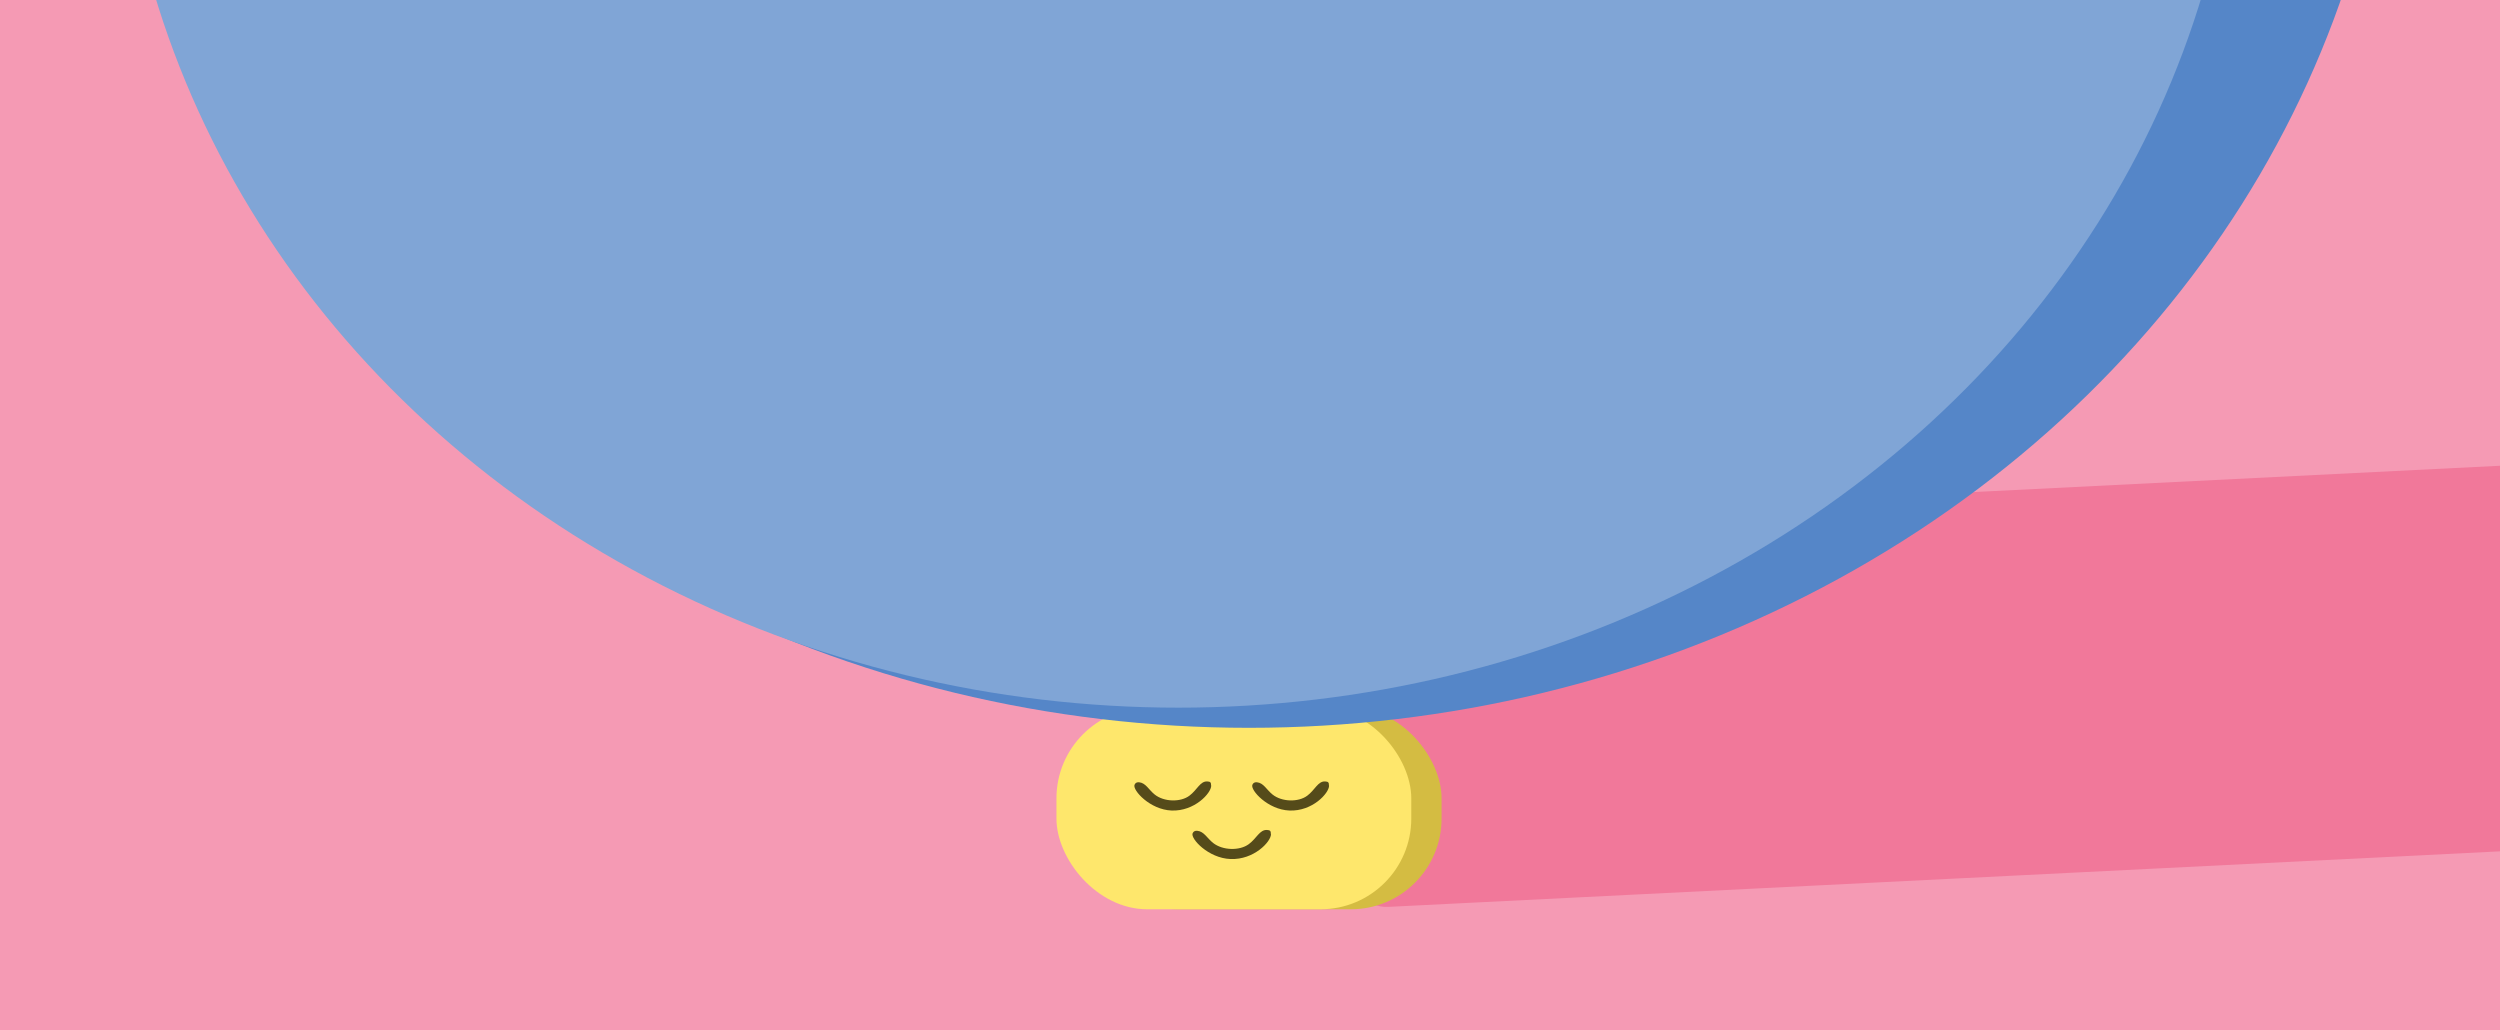 <svg width="1240" height="511" viewBox="0 0 1240 511" fill="none" xmlns="http://www.w3.org/2000/svg">
<g clip-path="url(#clip0_567_2480)">
<rect width="1240" height="511" fill="#F59AB4"/>
<rect x="659" y="260.044" width="722.354" height="191.007" rx="20" transform="rotate(-2.86 659 260.044)" fill="#F1789A"/>
<rect x="539.024" y="351" width="176" height="100" rx="45" fill="#D4BC42"/>
<rect x="524" y="351" width="176" height="100" rx="45" fill="#FEE76C"/>
<path d="M600.737 389.656C600.754 389.656 600.768 389.668 600.768 389.686C600.755 393.395 592.495 402.457 581.122 402.021C570.339 401.604 561.694 391.929 562.716 389.281C563.119 388.301 563.863 387.904 565.009 388.009C568.294 388.322 569.75 391.699 572.694 394.056C577.311 397.788 585.553 397.996 589.985 394.639C593.796 391.783 595.252 387.404 598.816 387.592C600.446 387.675 600.702 388.148 600.706 389.624C600.706 389.642 600.72 389.656 600.737 389.656Z" fill="#554B1A"/>
<path d="M659.188 389.667C659.207 389.673 659.219 389.689 659.219 389.708C659.204 393.419 650.945 402.478 639.574 402.021C628.79 401.604 620.145 391.929 621.168 389.281C621.57 388.301 622.314 387.905 623.461 388.009C626.745 388.322 628.202 391.7 631.145 394.056C635.762 397.788 644.005 397.997 648.436 394.64C652.247 391.783 653.704 387.404 657.267 387.592C658.897 387.675 659.153 388.148 659.157 389.623C659.157 389.642 659.17 389.66 659.188 389.667Z" fill="#554B1A"/>
<path d="M630.381 413.733C630.4 413.74 630.412 413.756 630.412 413.776C630.395 417.484 621.955 426.536 610.334 426.079C599.314 425.662 590.478 415.994 591.523 413.348C591.935 412.369 592.695 411.973 593.867 412.077C597.224 412.389 598.712 415.765 601.721 418.119C606.439 421.849 614.863 422.058 619.392 418.703C623.287 415.848 624.775 411.473 628.417 411.66C630.083 411.743 630.345 412.215 630.349 413.689C630.349 413.709 630.362 413.727 630.381 413.733Z" fill="#554B1A"/>
<ellipse cx="619.5" cy="-158" rx="568.5" ry="519" fill="#5586C8"/>
<ellipse cx="584.5" cy="-129.5" rx="526.5" ry="480.5" fill="#80A5D6"/>
</g>
<defs>
<clipPath id="clip0_567_2480">
<rect width="1240" height="511" fill="white"/>
</clipPath>
</defs>
</svg>
